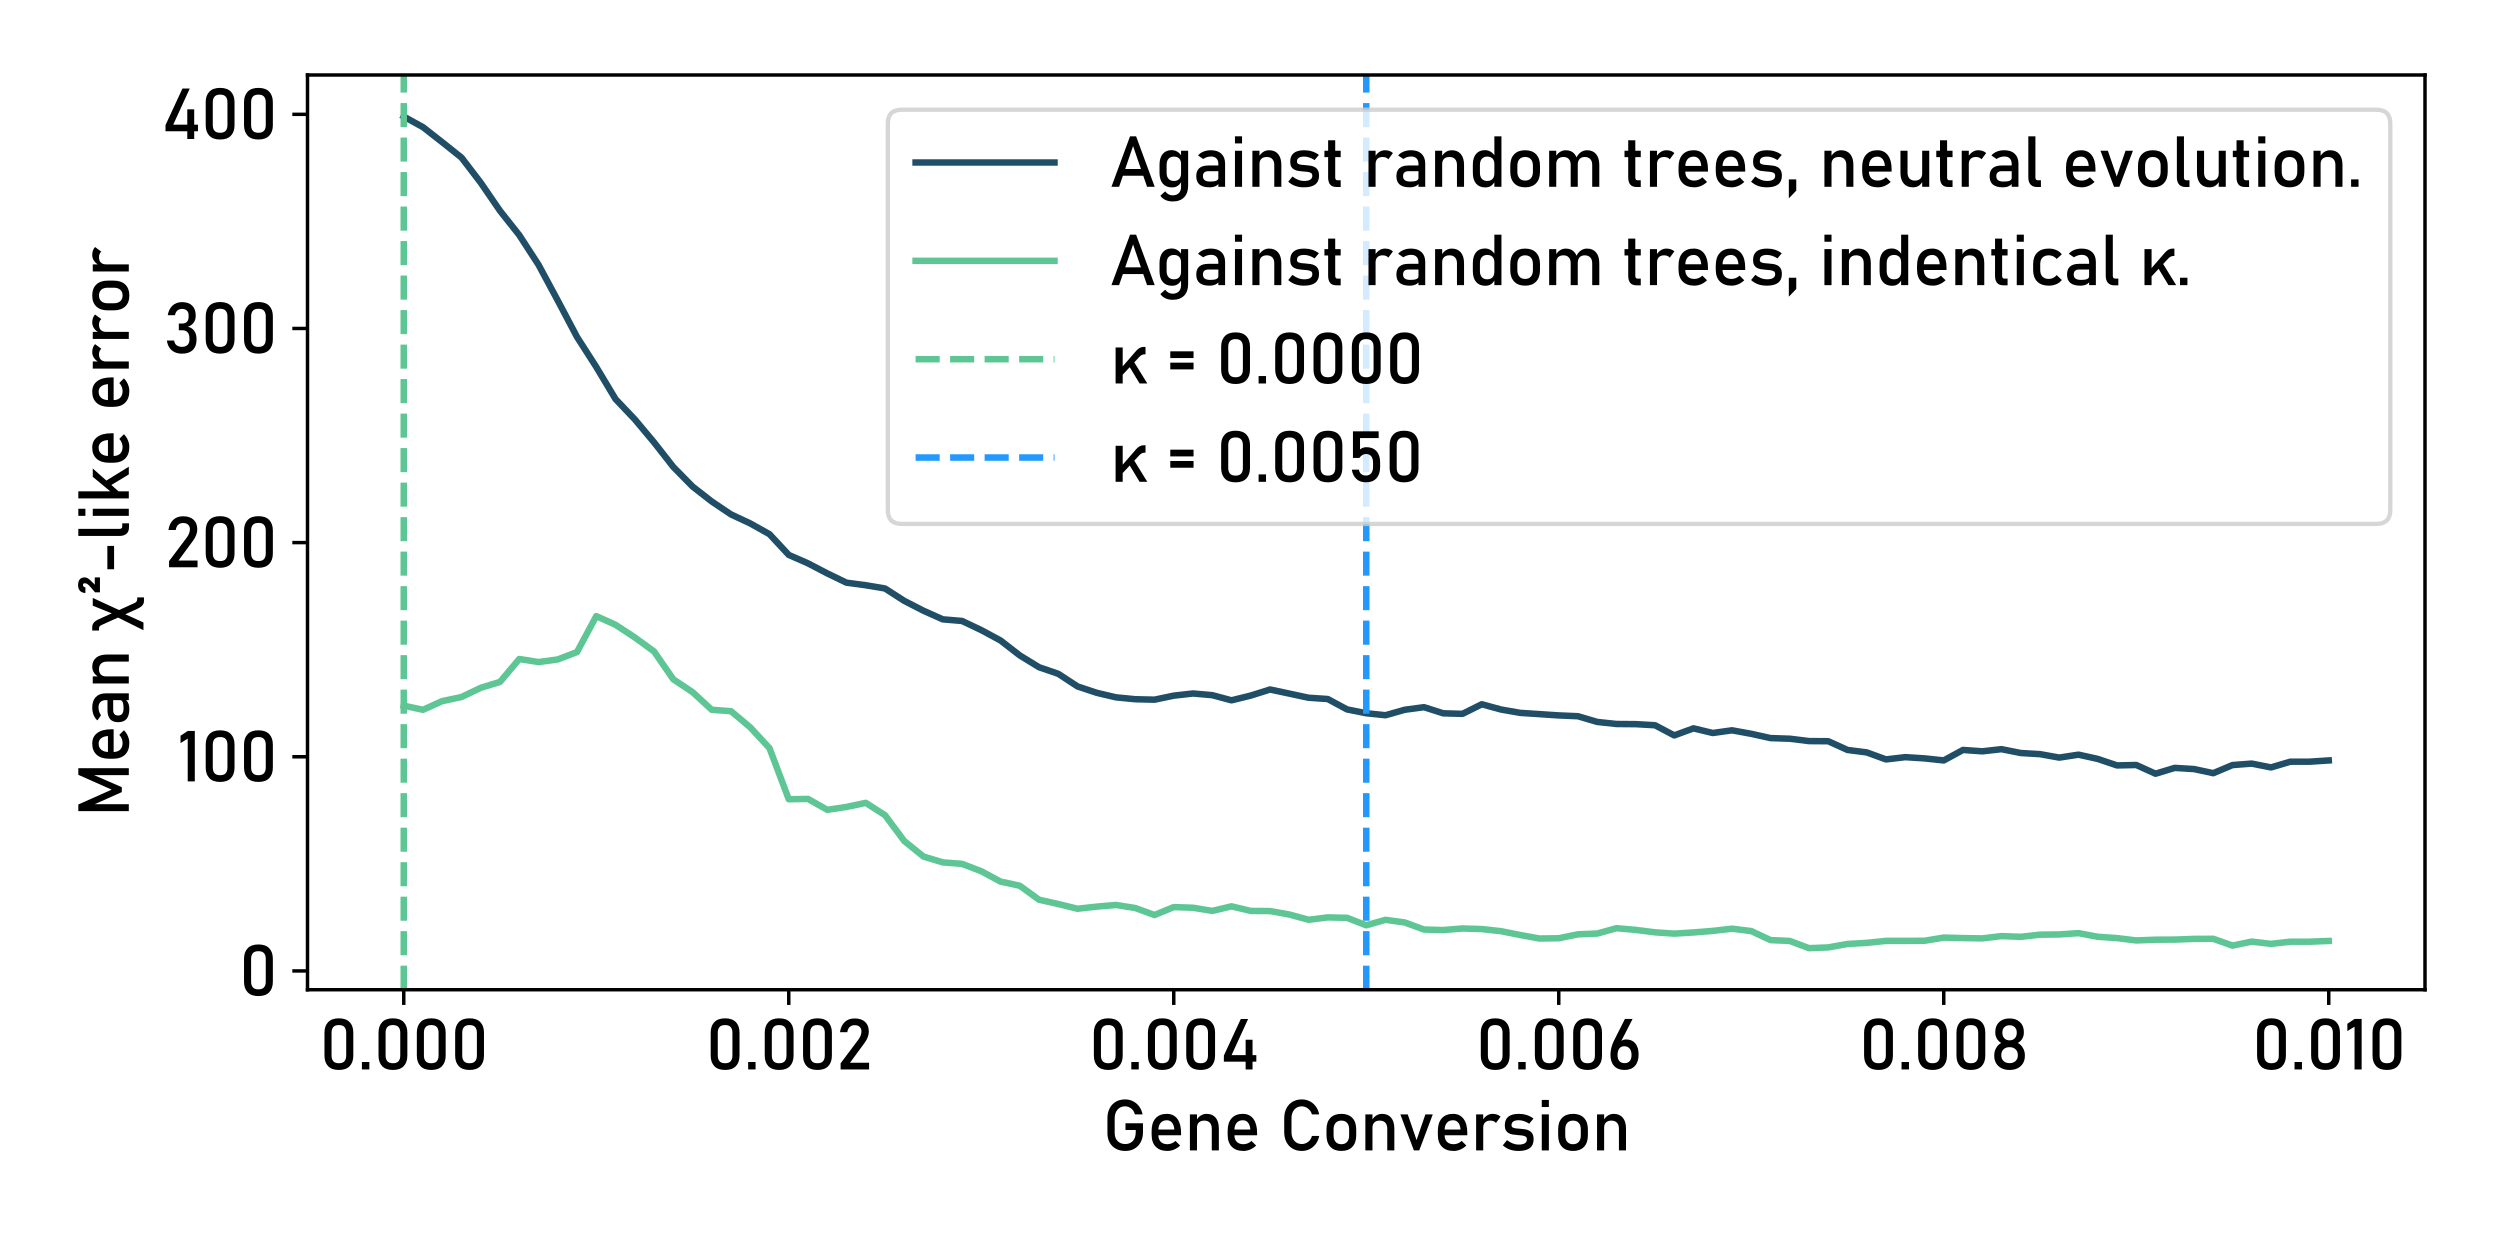 <?xml version="1.0" encoding="utf-8" standalone="no"?>
<!DOCTYPE svg PUBLIC "-//W3C//DTD SVG 1.1//EN"
  "http://www.w3.org/Graphics/SVG/1.1/DTD/svg11.dtd">
<svg xmlns:xlink="http://www.w3.org/1999/xlink" width="576pt" height="288pt" viewBox="0 0 576 288" xmlns="http://www.w3.org/2000/svg" version="1.1">
 <defs>
  <style type="text/css">*{stroke-linejoin: round; stroke-linecap: butt}</style>
 </defs>
 <g id="figure_1">
  <g id="patch_1">
   <path d="M 0 288 
L 576 288 
L 576 0 
L 0 0 
z
" style="fill: #ffffff"/>
  </g>
  <g id="axes_1">
   <g id="patch_2">
    <path d="M 70.85 228.04 
L 558.72 228.04 
L 558.72 17.28 
L 70.85 17.28 
z
" style="fill: #ffffff"/>
   </g>
   <g id="matplotlib.axis_1">
    <g id="xtick_1">
     <g id="line2d_1">
      <defs>
       <path id="m024630c02e" d="M 0 0 
L 0 3.5 
" style="stroke: #000000; stroke-width: 0.8"/>
      </defs>
      <g>
       <use xlink:href="#m024630c02e" x="93.026" y="228.04" style="stroke: #000000; stroke-width: 0.8"/>
      </g>
     </g>
     <g id="text_1">
      <!-- 0.000 -->
      <g transform="translate(73.558 246.4) scale(0.16 -0.16)">
       <defs>
        <path id="Bahnschrift-30" d="M 1766 -47 
Q 1116 -47 792 301 
Q 469 650 469 1244 
L 469 3309 
Q 469 3913 797 4256 
Q 1125 4600 1766 4600 
Q 2409 4600 2736 4258 
Q 3063 3916 3063 3309 
L 3063 1244 
Q 3063 641 2736 297 
Q 2409 -47 1766 -47 
z
M 1766 559 
Q 2116 559 2270 742 
Q 2425 925 2425 1244 
L 2425 3309 
Q 2425 3631 2270 3812 
Q 2116 3994 1766 3994 
Q 1416 3994 1261 3812 
Q 1106 3631 1106 3309 
L 1106 1244 
Q 1106 925 1261 742 
Q 1416 559 1766 559 
z
" transform="scale(0.016)"/>
        <path id="Bahnschrift-2e" d="M 391 0 
L 391 669 
L 1059 669 
L 1059 0 
L 391 0 
z
" transform="scale(0.016)"/>
       </defs>
       <use xlink:href="#Bahnschrift-30"/>
       <use xlink:href="#Bahnschrift-2e" x="55.176"/>
       <use xlink:href="#Bahnschrift-30" x="77.832"/>
       <use xlink:href="#Bahnschrift-30" x="133.008"/>
       <use xlink:href="#Bahnschrift-30" x="188.184"/>
      </g>
     </g>
    </g>
    <g id="xtick_2">
     <g id="line2d_2">
      <g>
       <use xlink:href="#m024630c02e" x="181.73" y="228.04" style="stroke: #000000; stroke-width: 0.8"/>
      </g>
     </g>
     <g id="text_2">
      <!-- 0.002 -->
      <g transform="translate(162.543 246.4) scale(0.16 -0.16)">
       <defs>
        <path id="Bahnschrift-32" d="M 400 0 
L 400 553 
L 1984 2666 
Q 2122 2847 2198 3040 
Q 2275 3234 2275 3406 
L 2275 3413 
Q 2275 3684 2115 3834 
Q 1956 3984 1663 3984 
Q 1388 3984 1214 3820 
Q 1041 3656 1003 3356 
L 1003 3353 
L 344 3353 
L 344 3356 
Q 428 3944 772 4267 
Q 1116 4591 1656 4591 
Q 2269 4591 2603 4281 
Q 2938 3972 2938 3406 
L 2938 3403 
Q 2938 3163 2838 2898 
Q 2738 2634 2559 2394 
L 1244 606 
L 2963 606 
L 2963 0 
L 400 0 
z
" transform="scale(0.016)"/>
       </defs>
       <use xlink:href="#Bahnschrift-30"/>
       <use xlink:href="#Bahnschrift-2e" x="55.176"/>
       <use xlink:href="#Bahnschrift-30" x="77.832"/>
       <use xlink:href="#Bahnschrift-30" x="133.008"/>
       <use xlink:href="#Bahnschrift-32" x="188.184"/>
      </g>
     </g>
    </g>
    <g id="xtick_3">
     <g id="line2d_3">
      <g>
       <use xlink:href="#m024630c02e" x="270.433" y="228.04" style="stroke: #000000; stroke-width: 0.8"/>
      </g>
     </g>
     <g id="text_3">
      <!-- 0.004 -->
      <g transform="translate(250.828 246.4) scale(0.16 -0.16)">
       <defs>
        <path id="Bahnschrift-34" d="M 406 697 
L 406 1250 
L 1931 4541 
L 2588 4541 
L 1100 1288 
L 3328 1288 
L 3328 697 
L 406 697 
z
M 2366 -3 
L 2366 2672 
L 2988 2672 
L 2988 -3 
L 2366 -3 
z
" transform="scale(0.016)"/>
       </defs>
       <use xlink:href="#Bahnschrift-30"/>
       <use xlink:href="#Bahnschrift-2e" x="55.176"/>
       <use xlink:href="#Bahnschrift-30" x="77.832"/>
       <use xlink:href="#Bahnschrift-30" x="133.008"/>
       <use xlink:href="#Bahnschrift-34" x="188.184"/>
      </g>
     </g>
    </g>
    <g id="xtick_4">
     <g id="line2d_4">
      <g>
       <use xlink:href="#m024630c02e" x="359.137" y="228.04" style="stroke: #000000; stroke-width: 0.8"/>
      </g>
     </g>
     <g id="text_4">
      <!-- 0.006 -->
      <g transform="translate(339.978 246.4) scale(0.16 -0.16)">
       <defs>
        <path id="Bahnschrift-36" d="M 1641 -47 
Q 1038 -47 706 312 
Q 375 672 375 1325 
L 375 1328 
Q 375 1622 456 1951 
Q 538 2281 691 2588 
L 1678 4544 
L 2366 4544 
L 1206 2278 
L 1209 2391 
Q 1372 2700 1788 2700 
Q 2322 2700 2615 2345 
Q 2909 1991 2909 1344 
L 2909 1341 
Q 2909 681 2578 317 
Q 2247 -47 1641 -47 
z
M 1641 566 
Q 1947 566 2109 753 
Q 2272 941 2272 1288 
L 2272 1291 
Q 2272 1672 2100 1880 
Q 1928 2088 1609 2088 
Q 1325 2088 1169 1878 
Q 1013 1669 1013 1288 
L 1013 1284 
Q 1013 938 1177 752 
Q 1341 566 1641 566 
z
" transform="scale(0.016)"/>
       </defs>
       <use xlink:href="#Bahnschrift-30"/>
       <use xlink:href="#Bahnschrift-2e" x="55.176"/>
       <use xlink:href="#Bahnschrift-30" x="77.832"/>
       <use xlink:href="#Bahnschrift-30" x="133.008"/>
       <use xlink:href="#Bahnschrift-36" x="188.184"/>
      </g>
     </g>
    </g>
    <g id="xtick_5">
     <g id="line2d_5">
      <g>
       <use xlink:href="#m024630c02e" x="447.84" y="228.04" style="stroke: #000000; stroke-width: 0.8"/>
      </g>
     </g>
     <g id="text_5">
      <!-- 0.008 -->
      <g transform="translate(428.287 246.4) scale(0.16 -0.16)">
       <defs>
        <path id="Bahnschrift-38" d="M 1800 -47 
Q 1384 -47 1075 109 
Q 766 266 594 550 
Q 422 834 422 1216 
L 422 1291 
Q 422 1631 592 1931 
Q 763 2231 1047 2384 
Q 809 2516 662 2764 
Q 516 3013 516 3288 
L 516 3397 
Q 516 3938 867 4264 
Q 1219 4591 1800 4591 
Q 2381 4591 2732 4264 
Q 3084 3938 3084 3397 
L 3084 3288 
Q 3084 3006 2936 2759 
Q 2788 2513 2544 2384 
Q 2831 2231 3004 1931 
Q 3178 1631 3178 1291 
L 3178 1216 
Q 3178 834 3006 550 
Q 2834 266 2525 109 
Q 2216 -47 1800 -47 
z
M 1800 566 
Q 2134 566 2339 758 
Q 2544 950 2544 1263 
L 2544 1306 
Q 2544 1622 2339 1814 
Q 2134 2006 1800 2006 
Q 1466 2006 1261 1814 
Q 1056 1622 1056 1303 
L 1056 1256 
Q 1056 944 1261 755 
Q 1466 566 1800 566 
z
M 1800 2619 
Q 2091 2619 2269 2803 
Q 2447 2988 2447 3291 
L 2447 3334 
Q 2447 3625 2269 3801 
Q 2091 3978 1800 3978 
Q 1509 3978 1331 3801 
Q 1153 3625 1153 3331 
L 1153 3284 
Q 1153 2984 1331 2801 
Q 1509 2619 1800 2619 
z
" transform="scale(0.016)"/>
       </defs>
       <use xlink:href="#Bahnschrift-30"/>
       <use xlink:href="#Bahnschrift-2e" x="55.176"/>
       <use xlink:href="#Bahnschrift-30" x="77.832"/>
       <use xlink:href="#Bahnschrift-30" x="133.008"/>
       <use xlink:href="#Bahnschrift-38" x="188.184"/>
      </g>
     </g>
    </g>
    <g id="xtick_6">
     <g id="line2d_6">
      <g>
       <use xlink:href="#m024630c02e" x="536.544" y="228.04" style="stroke: #000000; stroke-width: 0.8"/>
      </g>
     </g>
     <g id="text_6">
      <!-- 0.010 -->
      <g transform="translate(518.83 246.4) scale(0.16 -0.16)">
       <defs>
        <path id="Bahnschrift-31" d="M 1566 4544 
L 1566 0 
L 928 0 
L 928 3850 
L 281 3453 
L 281 4113 
L 928 4544 
L 1566 4544 
z
" transform="scale(0.016)"/>
       </defs>
       <use xlink:href="#Bahnschrift-30"/>
       <use xlink:href="#Bahnschrift-2e" x="55.176"/>
       <use xlink:href="#Bahnschrift-30" x="77.832"/>
       <use xlink:href="#Bahnschrift-31" x="133.008"/>
       <use xlink:href="#Bahnschrift-30" x="166.26"/>
      </g>
     </g>
    </g>
    <g id="text_7">
     <!-- Gene Conversion -->
     <g transform="translate(253.952 265.058) scale(0.16 -0.16)">
      <defs>
       <path id="Bahnschrift-47" d="M 2094 2447 
L 3669 2447 
L 3669 1653 
Q 3669 1141 3470 758 
Q 3272 375 2915 164 
Q 2559 -47 2078 -47 
Q 1594 -47 1231 151 
Q 869 350 669 711 
Q 469 1072 469 1553 
L 469 2894 
Q 469 3406 667 3787 
Q 866 4169 1222 4380 
Q 1578 4591 2059 4591 
Q 2456 4591 2782 4422 
Q 3109 4253 3331 3950 
Q 3553 3647 3631 3241 
L 3631 3241 
L 2941 3241 
L 2941 3241 
Q 2853 3594 2600 3781 
Q 2347 3969 2059 3969 
Q 1634 3969 1378 3673 
Q 1122 3378 1122 2894 
L 1122 1553 
Q 1122 1109 1384 842 
Q 1647 575 2078 575 
Q 2503 575 2759 856 
Q 3016 1138 3016 1641 
L 3016 1838 
L 2094 1838 
L 2094 2447 
z
" transform="scale(0.016)"/>
       <path id="Bahnschrift-65" d="M 1828 -47 
Q 1150 -47 778 331 
Q 406 709 406 1406 
L 406 1772 
Q 406 2497 764 2894 
Q 1122 3291 1772 3291 
Q 2384 3291 2720 2841 
Q 3056 2391 3056 1578 
L 3056 1366 
L 869 1366 
L 869 1878 
L 2450 1878 
L 2450 1878 
Q 2422 2272 2245 2494 
Q 2069 2716 1772 2716 
Q 1413 2716 1213 2478 
Q 1013 2241 1013 1806 
L 1013 1394 
Q 1013 991 1227 775 
Q 1441 559 1828 559 
Q 2022 559 2212 637 
Q 2403 716 2553 856 
L 2553 856 
L 2972 438 
L 2972 438 
Q 2731 206 2431 79 
Q 2131 -47 1828 -47 
z
" transform="scale(0.016)"/>
       <path id="Bahnschrift-6e" d="M 500 0 
L 500 3244 
L 1138 3244 
L 1138 0 
L 500 0 
z
M 2469 0 
L 2469 1966 
Q 2469 2309 2292 2496 
Q 2116 2684 1791 2684 
Q 1478 2684 1308 2518 
Q 1138 2353 1138 2053 
L 1072 2678 
Q 1222 2972 1464 3131 
Q 1706 3291 2000 3291 
Q 2528 3291 2817 2945 
Q 3106 2600 3106 1969 
L 3106 0 
L 2469 0 
z
" transform="scale(0.016)"/>
       <path id="Bahnschrift-20" transform="scale(0.016)"/>
       <path id="Bahnschrift-43" d="M 2050 -47 
Q 1575 -47 1219 164 
Q 863 375 666 756 
Q 469 1138 469 1647 
L 469 2894 
Q 469 3406 666 3787 
Q 863 4169 1219 4380 
Q 1575 4591 2050 4591 
Q 2444 4591 2770 4422 
Q 3097 4253 3317 3950 
Q 3538 3647 3616 3241 
L 3616 3241 
L 2963 3241 
L 2963 3241 
Q 2903 3459 2764 3623 
Q 2625 3788 2437 3878 
Q 2250 3969 2050 3969 
Q 1631 3969 1376 3673 
Q 1122 3378 1122 2894 
L 1122 1647 
Q 1122 1163 1376 869 
Q 1631 575 2050 575 
Q 2347 575 2609 762 
Q 2872 950 2963 1303 
L 2963 1303 
L 3616 1303 
L 3616 1303 
Q 3538 897 3316 594 
Q 3094 291 2769 122 
Q 2444 -47 2050 -47 
z
" transform="scale(0.016)"/>
       <path id="Bahnschrift-6f" d="M 1744 -47 
Q 1106 -47 756 323 
Q 406 694 406 1366 
L 406 1894 
Q 406 2559 756 2925 
Q 1106 3291 1744 3291 
Q 2381 3291 2731 2925 
Q 3081 2559 3081 1894 
L 3081 1356 
Q 3081 688 2731 320 
Q 2381 -47 1744 -47 
z
M 1744 559 
Q 2078 559 2261 768 
Q 2444 978 2444 1356 
L 2444 1894 
Q 2444 2272 2261 2478 
Q 2078 2684 1744 2684 
Q 1413 2684 1228 2478 
Q 1044 2272 1044 1894 
L 1044 1356 
Q 1044 978 1228 768 
Q 1413 559 1744 559 
z
" transform="scale(0.016)"/>
       <path id="Bahnschrift-76" d="M 1616 928 
L 2409 3244 
L 3075 3244 
L 1856 0 
L 1375 0 
L 156 3244 
L 822 3244 
L 1616 928 
z
" transform="scale(0.016)"/>
       <path id="Bahnschrift-72" d="M 500 0 
L 500 3244 
L 1138 3244 
L 1138 0 
L 500 0 
z
M 2284 2475 
Q 2200 2578 2072 2631 
Q 1944 2684 1775 2684 
Q 1472 2684 1305 2517 
Q 1138 2350 1138 2053 
L 1072 2678 
Q 1219 2966 1458 3128 
Q 1697 3291 1984 3291 
Q 2206 3291 2386 3227 
Q 2566 3163 2700 3038 
L 2284 2475 
z
" transform="scale(0.016)"/>
       <path id="Bahnschrift-73" d="M 1647 -47 
Q 1216 -47 864 79 
Q 513 206 234 459 
L 234 459 
L 613 925 
L 613 925 
Q 878 725 1136 625 
Q 1394 525 1647 525 
Q 2025 525 2214 642 
Q 2403 759 2403 994 
Q 2403 1175 2276 1250 
Q 2150 1325 1945 1348 
Q 1741 1372 1506 1388 
Q 1309 1403 1115 1436 
Q 922 1469 762 1555 
Q 603 1641 508 1809 
Q 413 1978 413 2263 
Q 413 2778 728 3034 
Q 1044 3291 1669 3291 
Q 2050 3291 2378 3187 
Q 2706 3084 2994 2872 
L 2994 2872 
L 2609 2406 
L 2609 2406 
Q 2366 2563 2130 2641 
Q 1894 2719 1669 2719 
Q 1344 2719 1181 2608 
Q 1019 2497 1019 2275 
Q 1019 2128 1131 2064 
Q 1244 2000 1428 1981 
Q 1613 1963 1825 1947 
Q 2028 1934 2236 1901 
Q 2444 1869 2619 1775 
Q 2794 1681 2900 1497 
Q 3006 1313 3006 994 
Q 3006 472 2667 212 
Q 2328 -47 1647 -47 
z
" transform="scale(0.016)"/>
       <path id="Bahnschrift-69" d="M 500 3906 
L 500 4544 
L 1138 4544 
L 1138 3906 
L 500 3906 
z
M 500 0 
L 500 3244 
L 1138 3244 
L 1138 0 
L 500 0 
z
" transform="scale(0.016)"/>
      </defs>
      <use xlink:href="#Bahnschrift-47"/>
      <use xlink:href="#Bahnschrift-65" x="64.648"/>
      <use xlink:href="#Bahnschrift-6e" x="118.262"/>
      <use xlink:href="#Bahnschrift-65" x="174.121"/>
      <use xlink:href="#Bahnschrift-20" x="227.734"/>
      <use xlink:href="#Bahnschrift-43" x="254.59"/>
      <use xlink:href="#Bahnschrift-6f" x="316.455"/>
      <use xlink:href="#Bahnschrift-6e" x="370.947"/>
      <use xlink:href="#Bahnschrift-76" x="426.807"/>
      <use xlink:href="#Bahnschrift-65" x="476.807"/>
      <use xlink:href="#Bahnschrift-72" x="530.42"/>
      <use xlink:href="#Bahnschrift-73" x="573.096"/>
      <use xlink:href="#Bahnschrift-69" x="624.951"/>
      <use xlink:href="#Bahnschrift-6f" x="650.049"/>
      <use xlink:href="#Bahnschrift-6e" x="704.541"/>
     </g>
    </g>
   </g>
   <g id="matplotlib.axis_2">
    <g id="ytick_1">
     <g id="line2d_7">
      <defs>
       <path id="m47a0e527c6" d="M 0 0 
L -3.5 0 
" style="stroke: #000000; stroke-width: 0.8"/>
      </defs>
      <g>
       <use xlink:href="#m47a0e527c6" x="70.85" y="223.698" style="stroke: #000000; stroke-width: 0.8"/>
      </g>
     </g>
     <g id="text_8">
      <!-- 0 -->
      <g transform="translate(55.023 229.378) scale(0.16 -0.16)">
       <use xlink:href="#Bahnschrift-30"/>
      </g>
     </g>
    </g>
    <g id="ytick_2">
     <g id="line2d_8">
      <g>
       <use xlink:href="#m47a0e527c6" x="70.85" y="174.359" style="stroke: #000000; stroke-width: 0.8"/>
      </g>
     </g>
     <g id="text_9">
      <!-- 100 -->
      <g transform="translate(40.875 180.039) scale(0.16 -0.16)">
       <use xlink:href="#Bahnschrift-31"/>
       <use xlink:href="#Bahnschrift-30" x="33.252"/>
       <use xlink:href="#Bahnschrift-30" x="88.428"/>
      </g>
     </g>
    </g>
    <g id="ytick_3">
     <g id="line2d_9">
      <g>
       <use xlink:href="#m47a0e527c6" x="70.85" y="125.021" style="stroke: #000000; stroke-width: 0.8"/>
      </g>
     </g>
     <g id="text_10">
      <!-- 200 -->
      <g transform="translate(37.93 130.701) scale(0.16 -0.16)">
       <use xlink:href="#Bahnschrift-32"/>
       <use xlink:href="#Bahnschrift-30" x="51.66"/>
       <use xlink:href="#Bahnschrift-30" x="106.836"/>
      </g>
     </g>
    </g>
    <g id="ytick_4">
     <g id="line2d_10">
      <g>
       <use xlink:href="#m47a0e527c6" x="70.85" y="75.682" style="stroke: #000000; stroke-width: 0.8"/>
      </g>
     </g>
     <g id="text_11">
      <!-- 300 -->
      <g transform="translate(37.735 81.362) scale(0.16 -0.16)">
       <defs>
        <path id="Bahnschrift-33" d="M 1644 -47 
Q 1259 -47 970 92 
Q 681 231 506 493 
Q 331 756 281 1131 
L 281 1131 
L 931 1131 
L 931 1131 
Q 975 838 1162 702 
Q 1350 566 1644 566 
Q 1959 566 2134 734 
Q 2309 903 2309 1209 
L 2309 1347 
Q 2309 1688 2143 1873 
Q 1978 2059 1675 2059 
L 1353 2059 
L 1353 2666 
L 1675 2666 
Q 1944 2666 2089 2825 
Q 2234 2984 2234 3275 
L 2234 3416 
Q 2234 3684 2079 3831 
Q 1925 3978 1641 3978 
Q 1400 3978 1233 3842 
Q 1066 3706 1003 3413 
L 1003 3413 
L 356 3413 
L 356 3413 
Q 453 3975 789 4283 
Q 1125 4591 1641 4591 
Q 2228 4591 2550 4281 
Q 2872 3972 2872 3409 
L 2872 3334 
Q 2872 2994 2687 2742 
Q 2503 2491 2166 2372 
Q 2538 2294 2742 2008 
Q 2947 1722 2947 1281 
L 2947 1206 
Q 2947 609 2606 281 
Q 2266 -47 1644 -47 
z
" transform="scale(0.016)"/>
       </defs>
       <use xlink:href="#Bahnschrift-33"/>
       <use xlink:href="#Bahnschrift-30" x="52.881"/>
       <use xlink:href="#Bahnschrift-30" x="108.057"/>
      </g>
     </g>
    </g>
    <g id="ytick_5">
     <g id="line2d_11">
      <g>
       <use xlink:href="#m47a0e527c6" x="70.85" y="26.344" style="stroke: #000000; stroke-width: 0.8"/>
      </g>
     </g>
     <g id="text_12">
      <!-- 400 -->
      <g transform="translate(37.093 32.024) scale(0.16 -0.16)">
       <use xlink:href="#Bahnschrift-34"/>
       <use xlink:href="#Bahnschrift-30" x="56.885"/>
       <use xlink:href="#Bahnschrift-30" x="112.061"/>
      </g>
     </g>
    </g>
    <g id="text_13">
     <!-- Mean χ²-like error -->
     <g transform="translate(29.677 188.319) rotate(-90) scale(0.16 -0.16)">
      <defs>
       <path id="Bahnschrift-4d" d="M 2494 1544 
L 3828 4544 
L 4425 4544 
L 4425 0 
L 3803 0 
L 3803 3403 
L 3834 3203 
L 2716 631 
L 2272 631 
L 1153 3141 
L 1184 3403 
L 1184 0 
L 563 0 
L 563 4544 
L 1159 4544 
L 2494 1544 
z
" transform="scale(0.016)"/>
       <path id="Bahnschrift-61" d="M 2331 0 
L 2331 2056 
Q 2331 2375 2161 2551 
Q 1991 2728 1678 2728 
Q 1488 2728 1302 2670 
Q 1116 2613 969 2503 
L 503 2822 
Q 688 3044 989 3167 
Q 1291 3291 1659 3291 
Q 2269 3291 2603 2975 
Q 2938 2659 2938 2084 
L 2938 0 
L 2331 0 
z
M 1538 -47 
Q 941 -47 642 200 
Q 344 447 344 956 
Q 344 1441 617 1680 
Q 891 1919 1438 1919 
L 2359 1919 
L 2403 1406 
L 1441 1406 
Q 1194 1406 1069 1295 
Q 944 1184 944 956 
Q 944 709 1109 590 
Q 1275 472 1606 472 
Q 1969 472 2150 550 
Q 2331 628 2331 794 
L 2397 338 
Q 2313 206 2188 122 
Q 2063 38 1902 -4 
Q 1741 -47 1538 -47 
z
" transform="scale(0.016)"/>
       <path id="Bahnschrift-3c7" d="M 2753 -1366 
Q 2606 -1366 2481 -1303 
Q 2356 -1241 2253 -1111 
Q 2150 -981 2059 -788 
L 600 2438 
Q 547 2556 481 2620 
Q 416 2684 322 2684 
L 94 2684 
L 94 3291 
L 416 3291 
Q 566 3291 689 3228 
Q 813 3166 917 3037 
Q 1022 2909 1109 2713 
L 2569 -513 
Q 2622 -628 2703 -693 
Q 2784 -759 2972 -759 
L 3078 -759 
L 3078 -1366 
L 2753 -1366 
z
M 125 -1319 
L 1350 1141 
L 1688 594 
L 822 -1319 
L 125 -1319 
z
M 1897 784 
L 1559 1331 
L 2334 3244 
L 3031 3244 
L 1897 784 
z
" transform="scale(0.016)"/>
       <path id="Bahnschrift-b2" d="M 378 2597 
L 378 3038 
L 800 3403 
Q 1050 3616 1122 3723 
Q 1194 3831 1194 3963 
L 1194 3963 
Q 1194 4125 1034 4125 
Q 947 4125 894 4070 
Q 841 4016 825 3906 
L 825 3906 
L 313 3906 
L 313 3906 
Q 334 4238 521 4402 
Q 709 4566 1013 4566 
Q 1366 4566 1542 4416 
Q 1719 4266 1719 3969 
L 1719 3966 
Q 1719 3803 1622 3659 
Q 1525 3516 1303 3297 
L 1063 3063 
L 1719 3063 
L 1719 2597 
L 378 2597 
z
" transform="scale(0.016)"/>
       <path id="Bahnschrift-2d" d="M 500 1931 
L 2600 1931 
L 2600 1325 
L 500 1325 
L 500 1931 
z
" transform="scale(0.016)"/>
       <path id="Bahnschrift-6c" d="M 1138 4544 
L 1138 838 
Q 1138 722 1189 656 
Q 1241 591 1334 591 
L 1634 591 
L 1634 -16 
L 1259 -16 
Q 900 -16 700 209 
Q 500 434 500 844 
L 500 4544 
L 1138 4544 
z
" transform="scale(0.016)"/>
       <path id="Bahnschrift-6b" d="M 734 475 
L 775 1231 
L 2444 3244 
L 3194 3244 
L 734 475 
z
M 500 0 
L 500 4544 
L 1138 4544 
L 1138 0 
L 500 0 
z
M 2659 0 
L 1528 1872 
L 1938 2297 
L 3353 0 
L 2659 0 
z
" transform="scale(0.016)"/>
      </defs>
      <use xlink:href="#Bahnschrift-4d"/>
      <use xlink:href="#Bahnschrift-65" x="77.93"/>
      <use xlink:href="#Bahnschrift-61" x="131.543"/>
      <use xlink:href="#Bahnschrift-6e" x="184.766"/>
      <use xlink:href="#Bahnschrift-20" x="240.625"/>
      <use xlink:href="#Bahnschrift-3c7" x="267.48"/>
      <use xlink:href="#Bahnschrift-b2" x="318.018"/>
      <use xlink:href="#Bahnschrift-2d" x="349.268"/>
      <use xlink:href="#Bahnschrift-6c" x="397.217"/>
      <use xlink:href="#Bahnschrift-69" x="426.172"/>
      <use xlink:href="#Bahnschrift-6b" x="451.27"/>
      <use xlink:href="#Bahnschrift-65" x="504.15"/>
      <use xlink:href="#Bahnschrift-20" x="557.764"/>
      <use xlink:href="#Bahnschrift-65" x="584.619"/>
      <use xlink:href="#Bahnschrift-72" x="638.232"/>
      <use xlink:href="#Bahnschrift-72" x="680.908"/>
      <use xlink:href="#Bahnschrift-6f" x="723.584"/>
      <use xlink:href="#Bahnschrift-72" x="778.076"/>
     </g>
    </g>
   </g>
   <g id="line2d_12">
    <path d="M 93.026 26.86 
L 97.461 29.301 
L 101.896 32.772 
L 106.331 36.308 
L 110.767 42.106 
L 115.202 48.57 
L 119.637 54.169 
L 124.072 61.004 
L 128.507 69.239 
L 132.943 77.636 
L 137.378 84.546 
L 141.813 91.942 
L 146.248 96.614 
L 150.683 101.908 
L 155.118 107.571 
L 159.554 112.086 
L 163.989 115.545 
L 168.424 118.526 
L 172.859 120.6 
L 177.294 123.081 
L 181.73 127.855 
L 186.165 129.796 
L 190.6 132.11 
L 195.035 134.253 
L 199.47 134.842 
L 203.905 135.588 
L 208.341 138.442 
L 212.776 140.717 
L 217.211 142.698 
L 221.646 143.068 
L 226.081 145.174 
L 230.517 147.566 
L 234.952 151.004 
L 239.387 153.725 
L 243.822 155.246 
L 248.257 158.151 
L 252.692 159.625 
L 257.128 160.669 
L 261.563 161.103 
L 265.998 161.205 
L 270.433 160.28 
L 274.868 159.779 
L 279.304 160.168 
L 283.739 161.355 
L 288.174 160.261 
L 292.609 158.862 
L 297.044 159.804 
L 301.479 160.757 
L 305.915 161.056 
L 310.35 163.446 
L 314.785 164.329 
L 319.22 164.79 
L 323.655 163.528 
L 328.091 162.937 
L 332.526 164.349 
L 336.961 164.47 
L 341.396 162.263 
L 345.831 163.472 
L 350.266 164.246 
L 354.702 164.535 
L 359.137 164.83 
L 363.572 165.02 
L 368.007 166.334 
L 372.442 166.808 
L 376.878 166.845 
L 381.313 167.094 
L 385.748 169.437 
L 390.183 167.812 
L 394.618 168.884 
L 399.053 168.264 
L 403.489 169.071 
L 407.924 170.057 
L 412.359 170.201 
L 416.794 170.747 
L 421.229 170.78 
L 425.665 172.789 
L 430.1 173.356 
L 434.535 174.968 
L 438.97 174.449 
L 443.405 174.731 
L 447.84 175.201 
L 452.276 172.787 
L 456.711 173.103 
L 461.146 172.608 
L 465.581 173.496 
L 470.016 173.754 
L 474.452 174.552 
L 478.887 173.874 
L 483.322 174.855 
L 487.757 176.354 
L 492.192 176.253 
L 496.627 178.265 
L 501.063 176.92 
L 505.498 177.192 
L 509.933 178.141 
L 514.368 176.271 
L 518.803 175.932 
L 523.239 176.815 
L 527.674 175.499 
L 532.109 175.494 
L 536.544 175.203 
" clip-path="url(#p72569eeb9e)" style="fill: none; stroke: #204e66; stroke-width: 1.5; stroke-linecap: square"/>
   </g>
   <g id="line2d_13">
    <path d="M 93.026 162.593 
L 97.461 163.537 
L 101.896 161.532 
L 106.331 160.593 
L 110.767 158.468 
L 115.202 157.108 
L 119.637 151.835 
L 124.072 152.537 
L 128.507 151.933 
L 132.943 150.23 
L 137.378 141.954 
L 141.813 143.951 
L 146.248 146.861 
L 150.683 150.083 
L 155.118 156.503 
L 159.554 159.456 
L 163.989 163.534 
L 168.424 163.858 
L 172.859 167.581 
L 177.294 172.382 
L 181.73 184.141 
L 186.165 184.075 
L 190.6 186.584 
L 195.035 185.918 
L 199.47 184.979 
L 203.905 187.818 
L 208.341 193.773 
L 212.776 197.353 
L 217.211 198.69 
L 221.646 199.035 
L 226.081 200.726 
L 230.517 203.117 
L 234.952 204.073 
L 239.387 207.294 
L 243.822 208.283 
L 248.257 209.375 
L 252.692 208.885 
L 257.128 208.505 
L 261.563 209.208 
L 265.998 210.821 
L 270.433 208.993 
L 274.868 209.142 
L 279.304 209.872 
L 283.739 208.816 
L 288.174 209.88 
L 292.609 209.908 
L 297.044 210.701 
L 301.479 211.911 
L 305.915 211.368 
L 310.35 211.463 
L 314.785 213.189 
L 319.22 211.927 
L 323.655 212.536 
L 328.091 214.166 
L 332.526 214.281 
L 336.961 213.924 
L 341.396 214.057 
L 345.831 214.544 
L 350.266 215.429 
L 354.702 216.236 
L 359.137 216.168 
L 363.572 215.267 
L 368.007 215.09 
L 372.442 213.857 
L 376.878 214.248 
L 381.313 214.806 
L 385.748 215.111 
L 390.183 214.836 
L 394.618 214.48 
L 399.053 213.969 
L 403.489 214.519 
L 407.924 216.598 
L 412.359 216.794 
L 416.794 218.46 
L 421.229 218.283 
L 425.665 217.486 
L 430.1 217.237 
L 434.535 216.779 
L 438.97 216.777 
L 443.405 216.753 
L 447.84 216.016 
L 452.276 216.131 
L 456.711 216.208 
L 461.146 215.675 
L 465.581 215.846 
L 470.016 215.347 
L 474.452 215.299 
L 478.887 214.994 
L 483.322 215.834 
L 487.757 216.137 
L 492.192 216.679 
L 496.627 216.508 
L 501.063 216.483 
L 505.498 216.318 
L 509.933 216.297 
L 514.368 217.867 
L 518.803 216.943 
L 523.239 217.469 
L 527.674 216.969 
L 532.109 216.966 
L 536.544 216.797 
" clip-path="url(#p72569eeb9e)" style="fill: none; stroke: #5dc694; stroke-width: 1.5; stroke-linecap: square"/>
   </g>
   <g id="line2d_14">
    <path d="M 93.026 228.04 
L 93.026 17.28 
" clip-path="url(#p72569eeb9e)" style="fill: none; stroke-dasharray: 5.55,2.4; stroke-dashoffset: 0; stroke: #5dc694; stroke-width: 1.5"/>
   </g>
   <g id="line2d_15">
    <path d="M 314.785 228.04 
L 314.785 17.28 
" clip-path="url(#p72569eeb9e)" style="fill: none; stroke-dasharray: 5.55,2.4; stroke-dashoffset: 0; stroke: #2398ff; stroke-width: 1.5"/>
   </g>
   <g id="patch_3">
    <path d="M 70.85 228.04 
L 70.85 17.28 
" style="fill: none; stroke: #000000; stroke-width: 0.8; stroke-linejoin: miter; stroke-linecap: square"/>
   </g>
   <g id="patch_4">
    <path d="M 558.72 228.04 
L 558.72 17.28 
" style="fill: none; stroke: #000000; stroke-width: 0.8; stroke-linejoin: miter; stroke-linecap: square"/>
   </g>
   <g id="patch_5">
    <path d="M 70.85 228.04 
L 558.72 228.04 
" style="fill: none; stroke: #000000; stroke-width: 0.8; stroke-linejoin: miter; stroke-linecap: square"/>
   </g>
   <g id="patch_6">
    <path d="M 70.85 17.28 
L 558.72 17.28 
" style="fill: none; stroke: #000000; stroke-width: 0.8; stroke-linejoin: miter; stroke-linecap: square"/>
   </g>
   <g id="legend_1">
    <g id="patch_7">
     <path d="M 207.755 120.71 
L 547.52 120.71 
Q 550.72 120.71 550.72 117.51 
L 550.72 28.48 
Q 550.72 25.28 547.52 25.28 
L 207.755 25.28 
Q 204.555 25.28 204.555 28.48 
L 204.555 117.51 
Q 204.555 120.71 207.755 120.71 
z
" style="fill: #ffffff; opacity: 0.8; stroke: #cccccc; stroke-linejoin: miter"/>
    </g>
    <g id="line2d_16">
     <path d="M 210.955 37.44 
L 226.955 37.44 
L 242.955 37.44 
" style="fill: none; stroke: #204e66; stroke-width: 1.5; stroke-linecap: square"/>
    </g>
    <g id="text_14">
     <!-- Against random trees, neutral evolution. -->
     <g transform="translate(255.755 43.04) scale(0.16 -0.16)">
      <defs>
       <path id="Bahnschrift-41" d="M 125 0 
L 1800 4544 
L 2344 4544 
L 4019 0 
L 3331 0 
L 2072 3666 
L 813 0 
L 125 0 
z
M 897 997 
L 897 1603 
L 3288 1603 
L 3288 997 
L 897 997 
z
" transform="scale(0.016)"/>
       <path id="Bahnschrift-67" d="M 1588 -1319 
Q 1222 -1319 933 -1183 
Q 644 -1047 484 -800 
L 484 -800 
L 916 -409 
L 916 -409 
Q 1041 -581 1214 -675 
Q 1388 -769 1578 -769 
Q 1944 -769 2144 -567 
Q 2344 -366 2344 3 
L 2344 3244 
L 2981 3244 
L 2981 97 
Q 2981 -578 2617 -948 
Q 2253 -1319 1588 -1319 
z
M 1528 -56 
Q 991 -56 698 289 
Q 406 634 406 1263 
L 406 1978 
Q 406 2609 692 2954 
Q 978 3300 1497 3300 
Q 1784 3300 2023 3150 
Q 2263 3000 2409 2728 
L 2344 2066 
Q 2344 2272 2269 2419 
Q 2194 2566 2051 2642 
Q 1909 2719 1706 2719 
Q 1391 2719 1217 2522 
Q 1044 2325 1044 1969 
L 1044 1263 
Q 1044 909 1217 717 
Q 1391 525 1706 525 
Q 1909 525 2051 604 
Q 2194 684 2269 834 
Q 2344 984 2344 1194 
L 2388 509 
Q 2300 291 2086 117 
Q 1872 -56 1528 -56 
z
" transform="scale(0.016)"/>
       <path id="Bahnschrift-74" d="M 1344 -16 
Q 944 -16 764 206 
Q 584 428 584 844 
L 584 4188 
L 1222 4188 
L 1222 838 
Q 1222 722 1269 656 
Q 1316 591 1406 591 
L 1713 591 
L 1713 -16 
L 1344 -16 
z
M 250 2669 
L 250 3244 
L 1713 3244 
L 1713 2669 
L 250 2669 
z
" transform="scale(0.016)"/>
       <path id="Bahnschrift-64" d="M 2344 0 
L 2344 4544 
L 2981 4544 
L 2981 0 
L 2344 0 
z
M 1528 -56 
Q 991 -56 698 289 
Q 406 634 406 1263 
L 406 1978 
Q 406 2609 692 2954 
Q 978 3300 1497 3300 
Q 1784 3300 2023 3150 
Q 2263 3000 2409 2728 
L 2344 2066 
Q 2344 2272 2269 2419 
Q 2194 2566 2051 2642 
Q 1909 2719 1706 2719 
Q 1391 2719 1217 2522 
Q 1044 2325 1044 1969 
L 1044 1263 
Q 1044 909 1217 717 
Q 1391 525 1706 525 
Q 1909 525 2051 604 
Q 2194 684 2269 834 
Q 2344 984 2344 1194 
L 2388 509 
Q 2300 291 2086 117 
Q 1872 -56 1528 -56 
z
" transform="scale(0.016)"/>
       <path id="Bahnschrift-6d" d="M 4375 0 
L 4375 1966 
Q 4375 2309 4198 2496 
Q 4022 2684 3697 2684 
Q 3400 2684 3237 2503 
Q 3075 2322 3075 1991 
L 2947 2616 
Q 3103 2941 3353 3116 
Q 3603 3291 3906 3291 
Q 4434 3291 4723 2945 
Q 5013 2600 5013 1969 
L 5013 0 
L 4375 0 
z
M 500 0 
L 500 3244 
L 1138 3244 
L 1138 0 
L 500 0 
z
M 2438 0 
L 2438 1966 
Q 2438 2309 2269 2496 
Q 2100 2684 1791 2684 
Q 1478 2684 1308 2518 
Q 1138 2353 1138 2053 
L 1072 2678 
Q 1222 2972 1464 3131 
Q 1706 3291 2000 3291 
Q 2513 3291 2794 2945 
Q 3075 2600 3075 1969 
L 3075 0 
L 2438 0 
z
" transform="scale(0.016)"/>
       <path id="Bahnschrift-2c" d="M 391 -1038 
L 391 669 
L 1059 669 
L 1059 -344 
L 391 -1038 
z
" transform="scale(0.016)"/>
       <path id="Bahnschrift-75" d="M 2456 0 
L 2456 3244 
L 3091 3244 
L 3091 0 
L 2456 0 
z
M 1138 3244 
L 1138 1272 
Q 1138 931 1311 745 
Q 1484 559 1800 559 
Q 2116 559 2286 726 
Q 2456 894 2456 1197 
L 2500 519 
Q 2413 300 2194 126 
Q 1975 -47 1622 -47 
Q 1084 -47 792 298 
Q 500 644 500 1272 
L 500 3244 
L 1138 3244 
z
" transform="scale(0.016)"/>
      </defs>
      <use xlink:href="#Bahnschrift-41"/>
      <use xlink:href="#Bahnschrift-67" x="64.746"/>
      <use xlink:href="#Bahnschrift-61" x="118.652"/>
      <use xlink:href="#Bahnschrift-69" x="171.875"/>
      <use xlink:href="#Bahnschrift-6e" x="196.973"/>
      <use xlink:href="#Bahnschrift-73" x="252.832"/>
      <use xlink:href="#Bahnschrift-74" x="304.688"/>
      <use xlink:href="#Bahnschrift-20" x="337.305"/>
      <use xlink:href="#Bahnschrift-72" x="364.16"/>
      <use xlink:href="#Bahnschrift-61" x="406.836"/>
      <use xlink:href="#Bahnschrift-6e" x="460.059"/>
      <use xlink:href="#Bahnschrift-64" x="515.918"/>
      <use xlink:href="#Bahnschrift-6f" x="569.824"/>
      <use xlink:href="#Bahnschrift-6d" x="624.316"/>
      <use xlink:href="#Bahnschrift-20" x="709.961"/>
      <use xlink:href="#Bahnschrift-74" x="736.816"/>
      <use xlink:href="#Bahnschrift-72" x="769.434"/>
      <use xlink:href="#Bahnschrift-65" x="812.109"/>
      <use xlink:href="#Bahnschrift-65" x="865.723"/>
      <use xlink:href="#Bahnschrift-73" x="919.336"/>
      <use xlink:href="#Bahnschrift-2c" x="971.191"/>
      <use xlink:href="#Bahnschrift-20" x="993.848"/>
      <use xlink:href="#Bahnschrift-6e" x="1020.703"/>
      <use xlink:href="#Bahnschrift-65" x="1076.562"/>
      <use xlink:href="#Bahnschrift-75" x="1130.176"/>
      <use xlink:href="#Bahnschrift-74" x="1185.791"/>
      <use xlink:href="#Bahnschrift-72" x="1218.408"/>
      <use xlink:href="#Bahnschrift-61" x="1261.084"/>
      <use xlink:href="#Bahnschrift-6c" x="1314.307"/>
      <use xlink:href="#Bahnschrift-20" x="1343.262"/>
      <use xlink:href="#Bahnschrift-65" x="1370.117"/>
      <use xlink:href="#Bahnschrift-76" x="1423.73"/>
      <use xlink:href="#Bahnschrift-6f" x="1473.73"/>
      <use xlink:href="#Bahnschrift-6c" x="1528.223"/>
      <use xlink:href="#Bahnschrift-75" x="1557.178"/>
      <use xlink:href="#Bahnschrift-74" x="1612.793"/>
      <use xlink:href="#Bahnschrift-69" x="1645.41"/>
      <use xlink:href="#Bahnschrift-6f" x="1670.508"/>
      <use xlink:href="#Bahnschrift-6e" x="1725"/>
      <use xlink:href="#Bahnschrift-2e" x="1780.859"/>
     </g>
    </g>
    <g id="line2d_17">
     <path d="M 210.955 60.097 
L 226.955 60.097 
L 242.955 60.097 
" style="fill: none; stroke: #5dc694; stroke-width: 1.5; stroke-linecap: square"/>
    </g>
    <g id="text_15">
     <!-- Against random trees, indentical κ. -->
     <g transform="translate(255.755 65.698) scale(0.16 -0.16)">
      <defs>
       <path id="Bahnschrift-63" d="M 1809 -47 
Q 1141 -47 773 322 
Q 406 691 406 1363 
L 406 1897 
Q 406 2563 773 2927 
Q 1141 3291 1809 3291 
Q 2191 3291 2497 3156 
Q 2803 3022 2984 2772 
L 2984 2772 
L 2525 2359 
L 2525 2359 
Q 2391 2516 2206 2600 
Q 2022 2684 1819 2684 
Q 1450 2684 1247 2478 
Q 1044 2272 1044 1897 
L 1044 1363 
Q 1044 978 1247 768 
Q 1450 559 1819 559 
Q 2022 559 2206 650 
Q 2391 741 2525 906 
L 2525 906 
L 2984 463 
L 2984 463 
Q 2803 219 2495 86 
Q 2188 -47 1809 -47 
z
" transform="scale(0.016)"/>
       <path id="Bahnschrift-3ba" d="M 1106 756 
L 866 1225 
L 2353 2941 
Q 2506 3116 2673 3203 
Q 2841 3291 3022 3291 
L 3191 3291 
L 3191 2622 
L 3084 2622 
Q 2969 2622 2859 2567 
Q 2750 2513 2647 2403 
L 1106 756 
z
M 500 0 
L 500 3244 
L 1138 3244 
L 1138 0 
L 500 0 
z
M 2659 0 
L 1528 1872 
L 1938 2297 
L 3353 0 
L 2659 0 
z
" transform="scale(0.016)"/>
      </defs>
      <use xlink:href="#Bahnschrift-41"/>
      <use xlink:href="#Bahnschrift-67" x="64.746"/>
      <use xlink:href="#Bahnschrift-61" x="118.652"/>
      <use xlink:href="#Bahnschrift-69" x="171.875"/>
      <use xlink:href="#Bahnschrift-6e" x="196.973"/>
      <use xlink:href="#Bahnschrift-73" x="252.832"/>
      <use xlink:href="#Bahnschrift-74" x="304.688"/>
      <use xlink:href="#Bahnschrift-20" x="337.305"/>
      <use xlink:href="#Bahnschrift-72" x="364.16"/>
      <use xlink:href="#Bahnschrift-61" x="406.836"/>
      <use xlink:href="#Bahnschrift-6e" x="460.059"/>
      <use xlink:href="#Bahnschrift-64" x="515.918"/>
      <use xlink:href="#Bahnschrift-6f" x="569.824"/>
      <use xlink:href="#Bahnschrift-6d" x="624.316"/>
      <use xlink:href="#Bahnschrift-20" x="709.961"/>
      <use xlink:href="#Bahnschrift-74" x="736.816"/>
      <use xlink:href="#Bahnschrift-72" x="769.434"/>
      <use xlink:href="#Bahnschrift-65" x="812.109"/>
      <use xlink:href="#Bahnschrift-65" x="865.723"/>
      <use xlink:href="#Bahnschrift-73" x="919.336"/>
      <use xlink:href="#Bahnschrift-2c" x="971.191"/>
      <use xlink:href="#Bahnschrift-20" x="993.848"/>
      <use xlink:href="#Bahnschrift-69" x="1020.703"/>
      <use xlink:href="#Bahnschrift-6e" x="1045.801"/>
      <use xlink:href="#Bahnschrift-64" x="1101.66"/>
      <use xlink:href="#Bahnschrift-65" x="1155.566"/>
      <use xlink:href="#Bahnschrift-6e" x="1209.18"/>
      <use xlink:href="#Bahnschrift-74" x="1265.039"/>
      <use xlink:href="#Bahnschrift-69" x="1297.656"/>
      <use xlink:href="#Bahnschrift-63" x="1322.754"/>
      <use xlink:href="#Bahnschrift-61" x="1372.559"/>
      <use xlink:href="#Bahnschrift-6c" x="1425.781"/>
      <use xlink:href="#Bahnschrift-20" x="1454.736"/>
      <use xlink:href="#Bahnschrift-3ba" x="1481.592"/>
      <use xlink:href="#Bahnschrift-2e" x="1534.473"/>
     </g>
    </g>
    <g id="line2d_18">
     <path d="M 210.955 82.755 
L 226.955 82.755 
L 242.955 82.755 
" style="fill: none; stroke-dasharray: 5.55,2.4; stroke-dashoffset: 0; stroke: #5dc694; stroke-width: 1.5"/>
    </g>
    <g id="text_16">
     <!-- κ = 0.0000 -->
     <g transform="translate(255.755 88.355) scale(0.16 -0.16)">
      <defs>
       <path id="Bahnschrift-3d" d="M 438 2288 
L 438 2894 
L 2531 2894 
L 2531 2288 
L 438 2288 
z
M 438 1269 
L 438 1875 
L 2531 1875 
L 2531 1269 
L 438 1269 
z
" transform="scale(0.016)"/>
      </defs>
      <use xlink:href="#Bahnschrift-3ba"/>
      <use xlink:href="#Bahnschrift-20" x="52.881"/>
      <use xlink:href="#Bahnschrift-3d" x="79.736"/>
      <use xlink:href="#Bahnschrift-20" x="125.635"/>
      <use xlink:href="#Bahnschrift-30" x="152.49"/>
      <use xlink:href="#Bahnschrift-2e" x="207.666"/>
      <use xlink:href="#Bahnschrift-30" x="230.322"/>
      <use xlink:href="#Bahnschrift-30" x="285.498"/>
      <use xlink:href="#Bahnschrift-30" x="340.674"/>
      <use xlink:href="#Bahnschrift-30" x="395.85"/>
     </g>
    </g>
    <g id="line2d_19">
     <path d="M 210.955 105.412 
L 226.955 105.412 
L 242.955 105.412 
" style="fill: none; stroke-dasharray: 5.55,2.4; stroke-dashoffset: 0; stroke: #2398ff; stroke-width: 1.5"/>
    </g>
    <g id="text_17">
     <!-- κ = 0.0050 -->
     <g transform="translate(255.755 111.013) scale(0.16 -0.16)">
      <defs>
       <path id="Bahnschrift-35" d="M 1738 -47 
Q 1219 -47 886 251 
Q 553 550 469 1094 
L 469 1097 
L 1106 1097 
L 1106 1094 
Q 1141 844 1306 705 
Q 1472 566 1738 566 
Q 2044 566 2211 770 
Q 2378 975 2378 1347 
L 2378 1728 
Q 2378 2100 2211 2303 
Q 2044 2506 1738 2506 
Q 1572 2506 1419 2412 
Q 1266 2319 1150 2150 
L 569 2150 
L 569 4544 
L 2884 4544 
L 2884 3938 
L 1206 3938 
L 1206 2916 
Q 1325 3013 1472 3066 
Q 1619 3119 1772 3119 
Q 2366 3119 2691 2755 
Q 3016 2391 3016 1728 
L 3016 1347 
Q 3016 681 2681 317 
Q 2347 -47 1738 -47 
z
" transform="scale(0.016)"/>
      </defs>
      <use xlink:href="#Bahnschrift-3ba"/>
      <use xlink:href="#Bahnschrift-20" x="52.881"/>
      <use xlink:href="#Bahnschrift-3d" x="79.736"/>
      <use xlink:href="#Bahnschrift-20" x="125.635"/>
      <use xlink:href="#Bahnschrift-30" x="152.49"/>
      <use xlink:href="#Bahnschrift-2e" x="207.666"/>
      <use xlink:href="#Bahnschrift-30" x="230.322"/>
      <use xlink:href="#Bahnschrift-30" x="285.498"/>
      <use xlink:href="#Bahnschrift-35" x="340.674"/>
      <use xlink:href="#Bahnschrift-30" x="395.117"/>
     </g>
    </g>
   </g>
  </g>
 </g>
 <defs>
  <clipPath id="p72569eeb9e">
   <rect x="70.85" y="17.28" width="487.87" height="210.76"/>
  </clipPath>
 </defs>
</svg>
